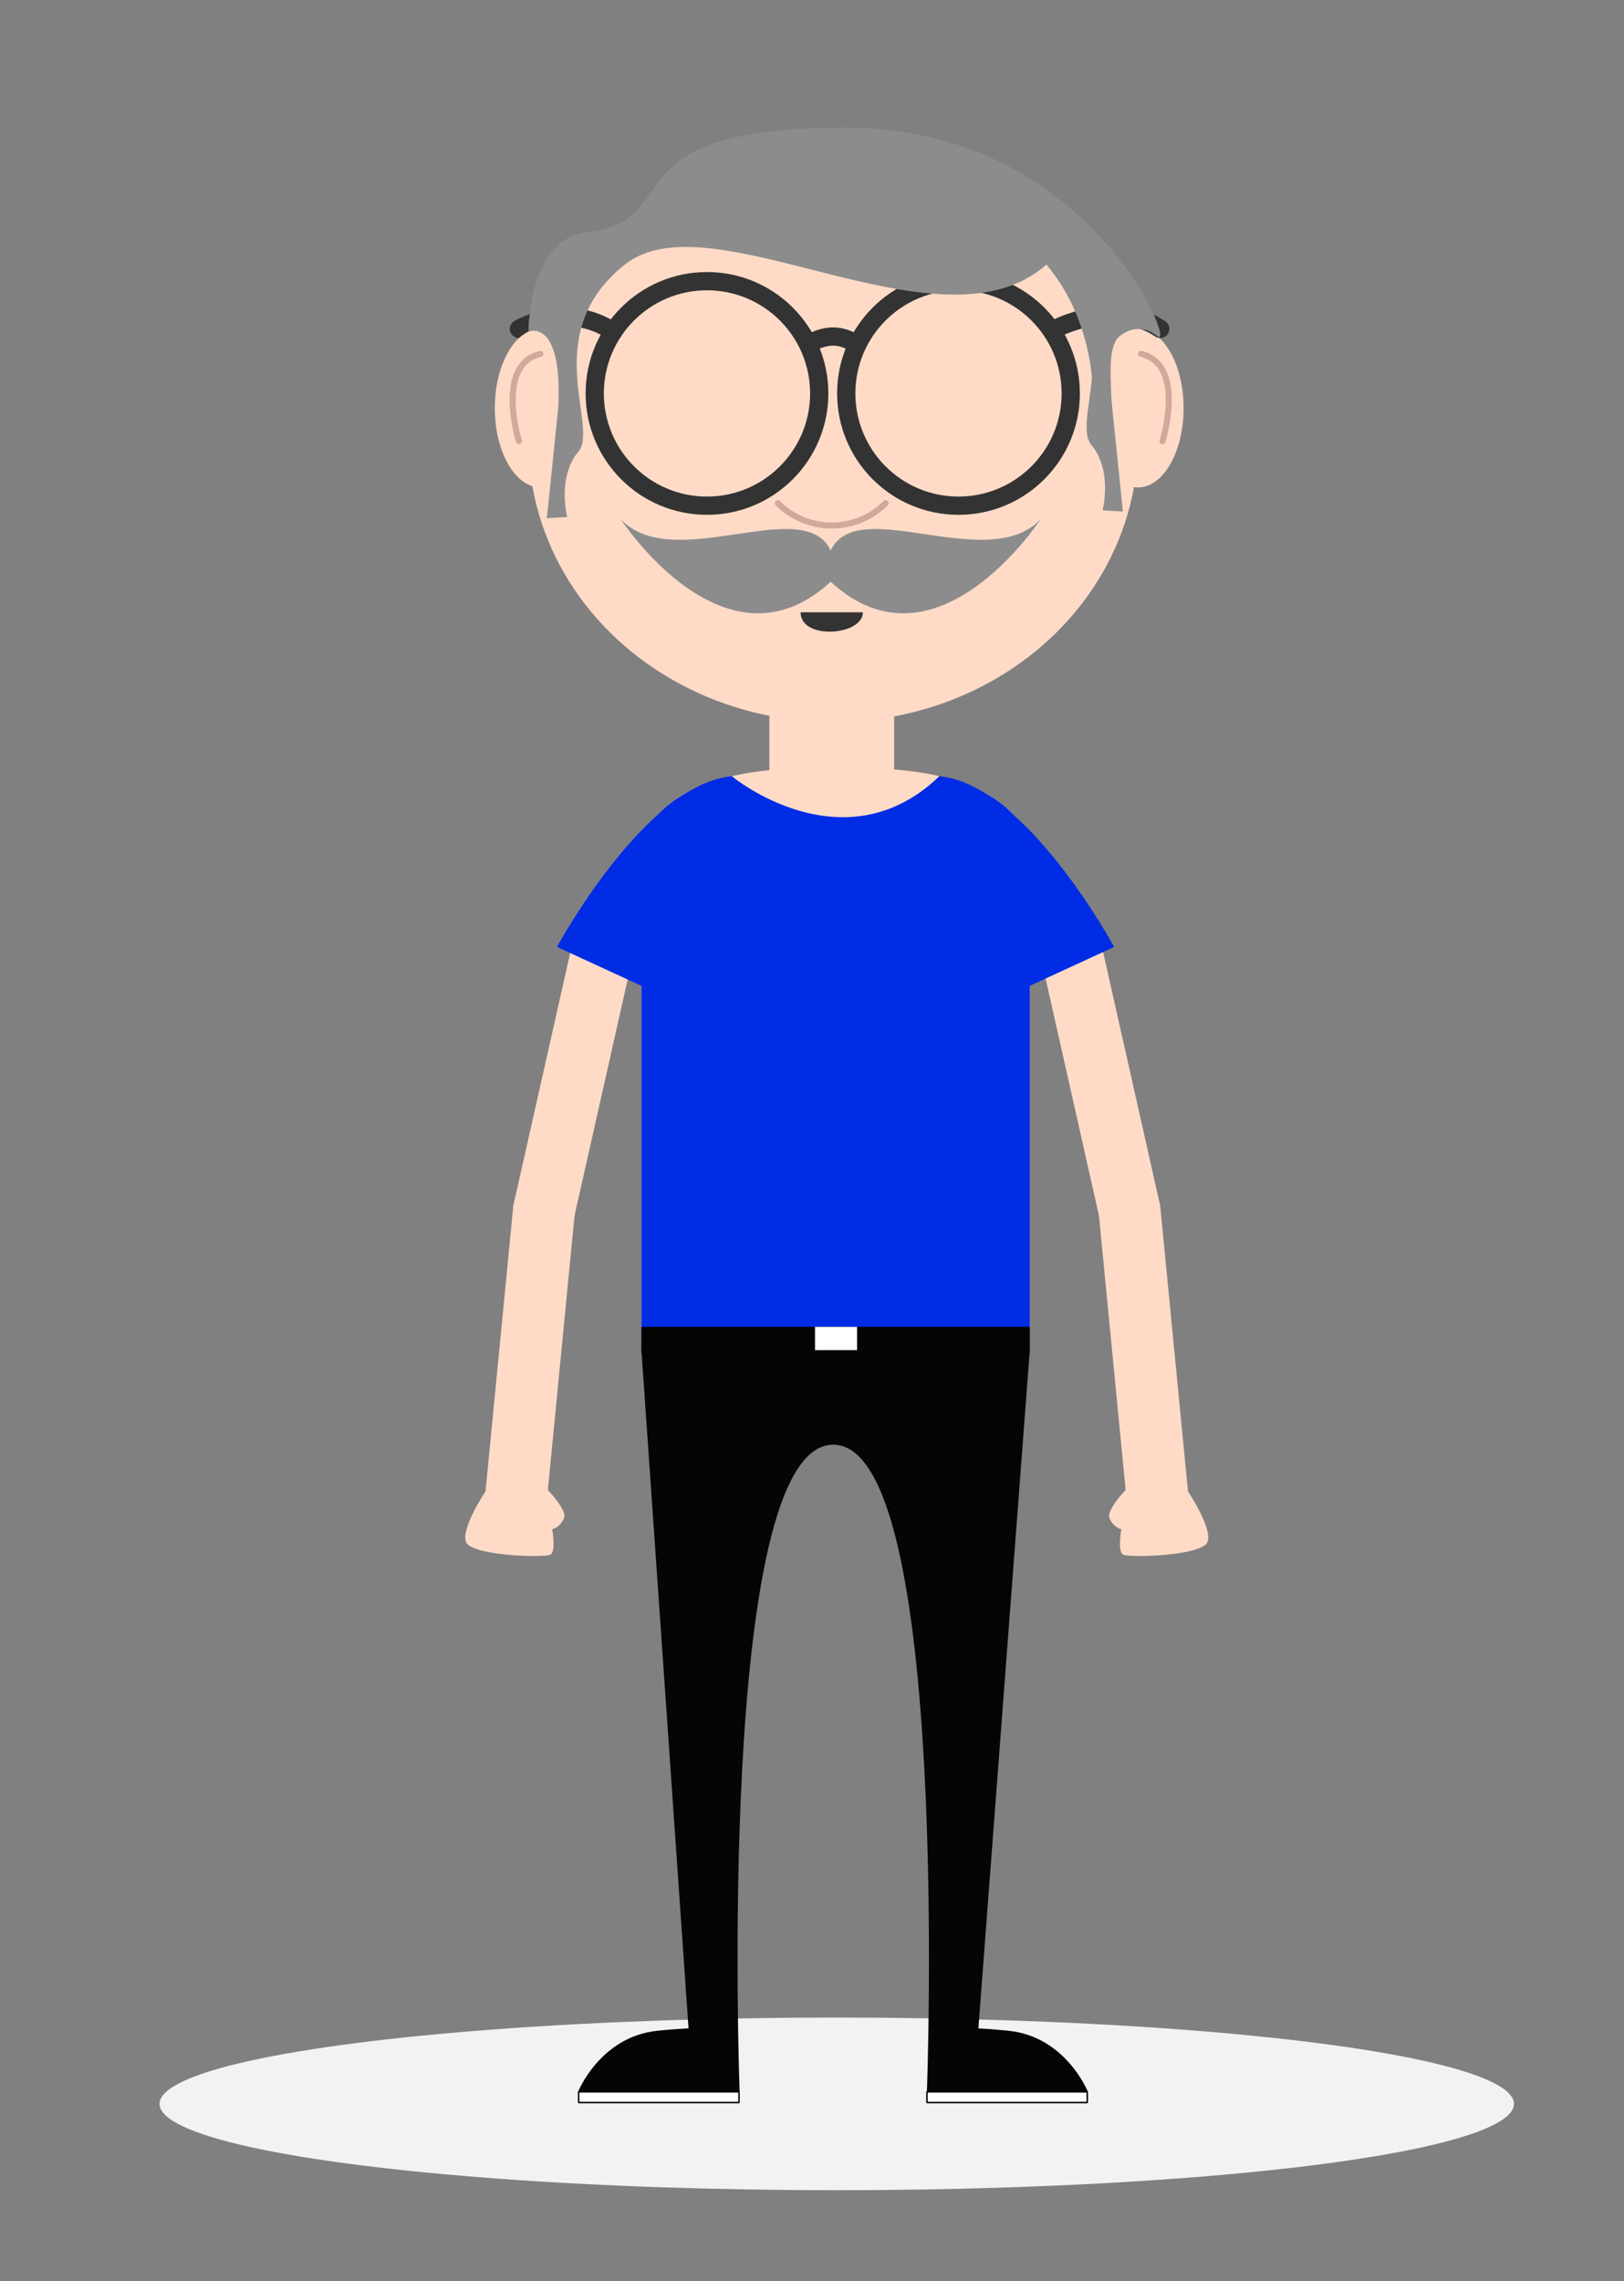 <?xml version="1.0" encoding="utf-8"?>
<!-- Generator: Adobe Illustrator 17.0.0, SVG Export Plug-In . SVG Version: 6.00 Build 0)  -->
<!DOCTYPE svg PUBLIC "-//W3C//DTD SVG 1.0//EN" "http://www.w3.org/TR/2001/REC-SVG-20010904/DTD/svg10.dtd">
<svg version="1.0" id="Calque_1" xmlns="http://www.w3.org/2000/svg" xmlns:xlink="http://www.w3.org/1999/xlink" x="0px" y="0px"
	 width="267.027px" height="375.038px" viewBox="0 0 267.027 375.038" enable-background="new 0 0 267.027 375.038"
	 xml:space="preserve">
<rect x="0" y="0" width="267.027" height="375.038" fill="#808080" stroke="none"/>
<ellipse fill="#F2F2F2" cx="137.583" cy="345.893" rx="111.349" ry="14.193"/>
<path fill="#FFDBC7" d="M94.294,200.636c-0.336,1.494-2.832,2.204-5.575,1.587l0,0c-2.743-0.617-4.643-2.555-4.307-4.048
	l9.931-44.122c0.336-1.494,2.832-2.204,5.575-1.587l0,0c2.743,0.617,4.694,2.329,4.358,3.822L94.294,200.636z"/>
<path fill="#FFDBC7" d="M89.714,248.764c-0.161,1.652-2.559,2.77-5.358,2.498l0,0c-2.798-0.272-4.936-1.832-4.776-3.484
	l4.771-49.043c0.161-1.652,2.559-2.77,5.358-2.498l0,0c2.798,0.272,4.936,1.832,4.776,3.484L89.714,248.764z"/>
<path fill="#FFDBC7" d="M180.872,200.636c0.336,1.494,2.832,2.204,5.575,1.587l0,0c2.743-0.617,4.643-2.555,4.307-4.048
	l-9.931-44.122c-0.336-1.494-2.832-2.204-5.575-1.587l0,0c-2.743,0.617-4.694,2.329-4.358,3.822L180.872,200.636z"/>
<path fill="#FFDBC7" d="M185.453,248.764c0.161,1.652,2.559,2.77,5.358,2.498l0,0c2.798-0.272,4.936-1.832,4.776-3.484
	l-4.771-49.043c-0.161-1.652-2.559-2.77-5.358-2.498l0,0c-2.798,0.272-4.936,1.832-4.776,3.484L185.453,248.764z"/>
<path fill="#FFDBC7" d="M79.784,245.272c0,0-3.978,5.955-3.183,8.207s12.178,2.643,13.807,2.152c0.77-0.232,0.692-2.206,0.397-4.224
	c0.723-0.175,1.476-0.762,1.93-1.796c0.718-1.632-4.361-6.424-4.361-6.424l-1.341,0.47L79.784,245.272"/>
<path fill="#FFDBC7" d="M195.383,245.272c0,0,3.978,5.955,3.183,8.207c-0.795,2.252-12.178,2.643-13.807,2.152
	c-0.77-0.232-0.692-2.206-0.397-4.224c-0.723-0.175-1.476-0.762-1.93-1.796c-0.718-1.632,4.361-6.424,4.361-6.424l1.341,0.47
	L195.383,245.272"/>
<path fill="#FFDBC7" d="M136.762,221.977h32.564v-83.366c0,0-2.157-12.151-27.031-12.282v-0.006h-0.399c-3.867,0-3.867,0-3.867,0
	h-1.267c0,0,0,0-3.867,0h-0.586v0.009c-24.695,0.192-26.845,12.279-26.845,12.279v83.366H136.762"/>
<path fill="#050505" d="M137.009,221.977h-31.544l8.473,121.933h7.676c0,0-3.998-106.39,15.395-106.39s15.395,106.39,15.395,106.39
	h7.676l9.246-121.933H137.009z"/>
<path fill="#050505" d="M119.583,343.91H95.049c0,0,3.603-9.059,13.039-10.039s11.495,0,11.495,0V343.91z"/>
<rect x="95.146" y="343.91" fill="#FFFFFF" stroke="#050505" stroke-width="0.25" stroke-linecap="square" stroke-linejoin="bevel" stroke-miterlimit="10" width="26.363" height="1.761"/>
<path fill="#050505" d="M154.343,343.91h24.534c0,0-3.603-9.059-13.039-10.039s-11.495,0-11.495,0V343.91z"/>
<rect x="152.417" y="343.91" fill="#FFFFFF" stroke="#050505" stroke-width="0.25" stroke-linecap="square" stroke-linejoin="bevel" stroke-miterlimit="10" width="26.363" height="1.761"/>
<g>
	<path fill="#002CE6" d="M154.455,127.615c-15.684,15.099-34.036,0.13-34.109-0.001c-13.475,3.147-14.88,10.997-14.88,10.997v83.366
		h31.297h32.564v-83.366C169.327,138.611,167.922,130.764,154.455,127.615z"/>
</g>
<path fill="#002CE6" d="M109.01,163.713l-17.426-8.028c0,0,14.447-26.78,28.761-28.071
	C120.207,141.219,109.01,163.713,109.01,163.713z"/>
<path fill="#002CE6" d="M165.77,163.713l17.426-8.028c0,0-14.447-26.78-28.761-28.071
	C154.573,141.219,165.77,163.713,165.77,163.713z"/>
<rect x="105.465" y="218.144" fill="#050505" width="63.862" height="4.307"/>
<rect x="134.007" y="218.144" fill="#FFFFFF" width="6.918" height="3.833"/>
<ellipse fill="#FFDBC7" cx="137.009" cy="72.521" rx="50.123" ry="46.191"/>
<circle fill="none" stroke="#333333" stroke-width="3" stroke-miterlimit="10" cx="116.245" cy="64.683" r="18.457"/>
<circle fill="none" stroke="#333333" stroke-width="3" stroke-miterlimit="10" cx="157.601" cy="64.683" r="18.457"/>
<path fill="#333333" d="M131.639,100.664c0,4.632,10.246,3.847,10.246,0C136.2,100.664,136.2,100.664,131.639,100.664z"/>
<ellipse fill="#FFDBC7" cx="187.132" cy="67.101" rx="7.482" ry="13.033"/>
<path fill="none" stroke="#D3A89C" stroke-linecap="round" stroke-linejoin="round" stroke-miterlimit="10" d="M127.902,82.727
	c4.898,4.898,12.824,4.898,17.721,0"/>
<path fill="#FFDBC7" d="M147.021,126.864v-11.147c0-3.41-4.208-6.174-9.398-6.174h-1.721c-5.19,0-9.398,2.764-9.398,6.174v11.147
	H147.021z"/>
<path fill="none" stroke="#333333" stroke-width="3" stroke-miterlimit="10" d="M132.895,56.71c0,0,3.774-3.102,8.056,0"/>
<path fill="none" stroke="#333333" stroke-width="3" stroke-linecap="round" stroke-linejoin="round" stroke-miterlimit="10" d="
	M85.319,54.068c0,0,7.932-4.672,15.518,0.454"/>
<path fill="none" stroke="#333333" stroke-width="3" stroke-linecap="round" stroke-linejoin="round" stroke-miterlimit="10" d="
	M173.509,54.068c0,0,9.676-5.126,17.261,0"/>
<ellipse fill="#FFDBC7" cx="88.844" cy="67.101" rx="7.482" ry="13.033"/>
<path fill="none" stroke="#D3A89C" stroke-linecap="round" stroke-linejoin="round" stroke-miterlimit="10" d="M85.319,72.521
	c0,0-3.916-12.579,3.524-14.341"/>
<path fill="none" stroke="#D3A89C" stroke-linecap="round" stroke-linejoin="round" stroke-miterlimit="10" d="M191.147,72.521
	c0,0,3.916-12.579-3.524-14.341"/>
<path fill="#8C8C8C" d="M139.144,20.979c-40.315,0-25.742,15.468-42.818,17.23c-9.44,1.175-9.44,16.313-9.44,16.313
	s5.678-2.386,4.895,12.579l-1.86,18.098l3.328-0.196c0,0-1.663-6.583,1.844-10.739c3.506-4.156-6.641-19.414,7.652-30.77
	s51.885,15.468,69.311,0c5.697,6.808,7.131,14.62,7.485,18.584c-0.465,5.044-1.67,9.202-0.08,11.088
	c3.506,4.156,1.844,10.739,1.844,10.739l3.329,0.196l-1.86-18.098c-0.303-5.791-0.34-9.26,1.291-10.715
	c1.352-1.062,3.709-2.082,6.19-0.032C193.789,58.18,179.459,20.979,139.144,20.979z"/>
<path fill="#8C8C8C" d="M136.583,90.503c-4.422-9.386-25.778,3.989-34.491-5.103c0,0,17.114,26.287,34.491,10.241
	C153.96,111.687,171.074,85.4,171.074,85.4C162.361,94.492,141.005,81.117,136.583,90.503z"/>
</svg>
